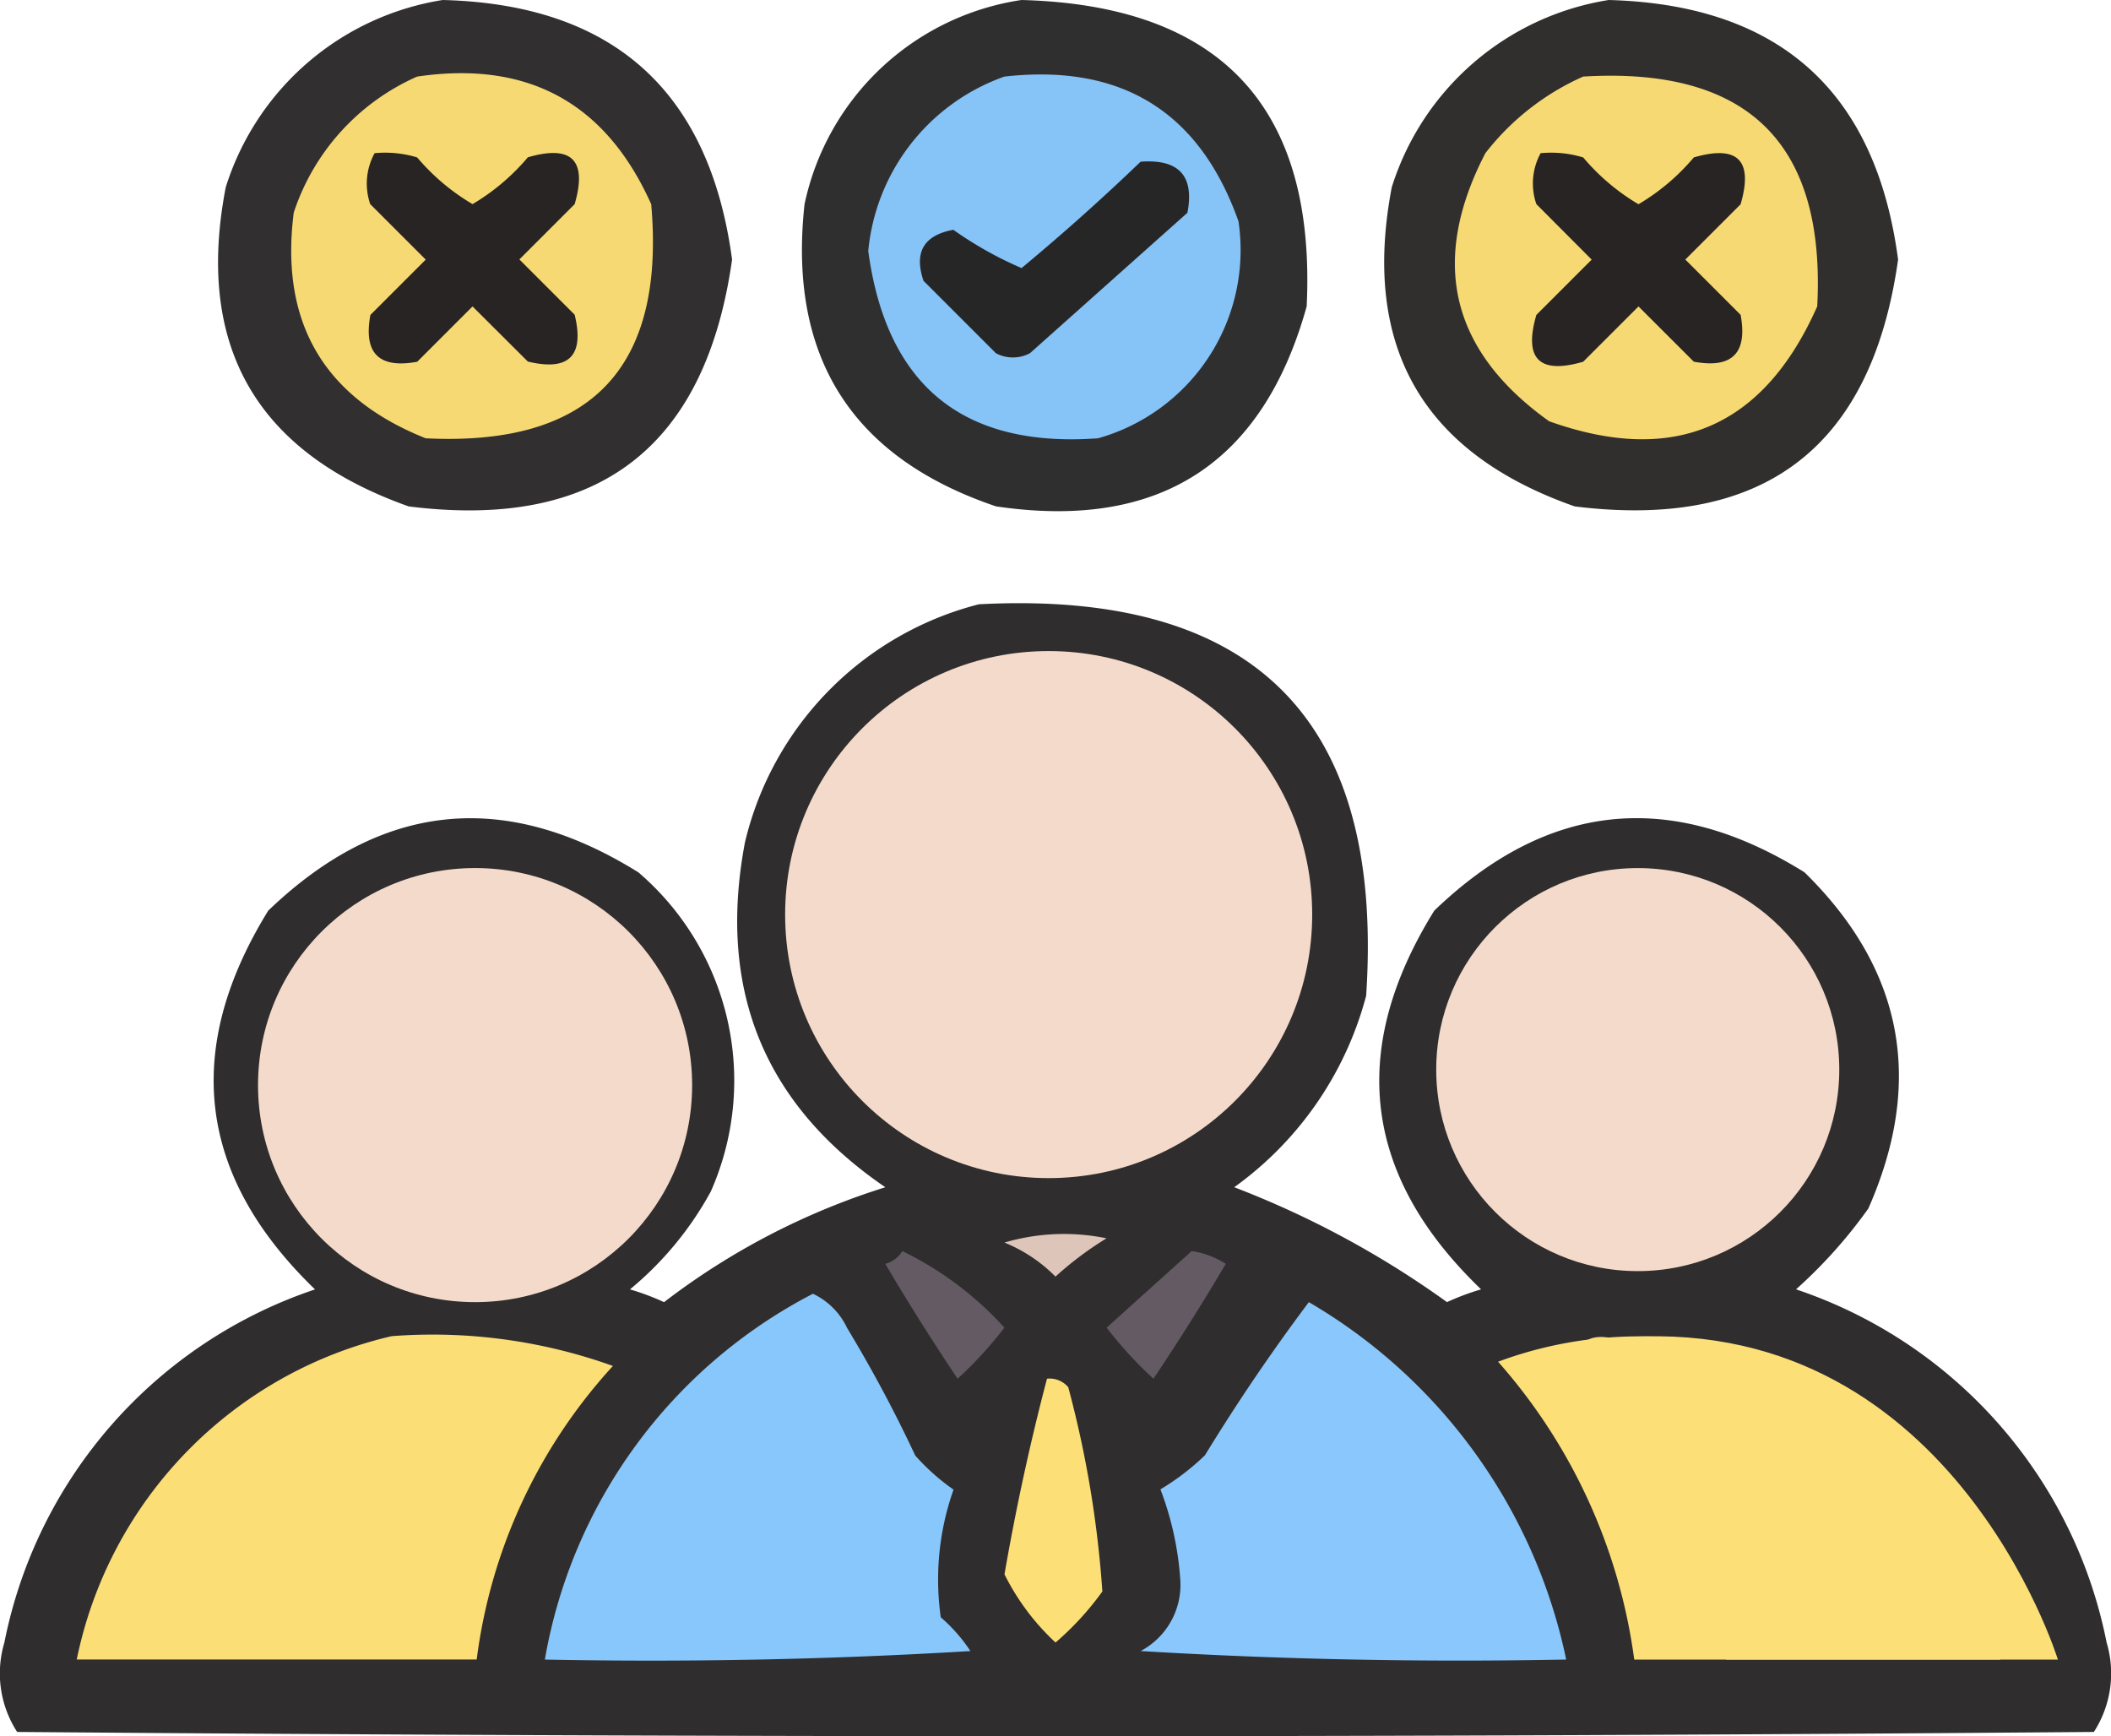 <svg xmlns="http://www.w3.org/2000/svg" width="68.087" height="56" viewBox="0 0 68.087 56">
  <g id="Grupo_1107981" data-name="Grupo 1107981" transform="translate(-354.756 -1438)">
    <g id="Grupo_1107958" data-name="Grupo 1107958" transform="translate(361.787 1438)">
      <path id="Trazado_888881" data-name="Trazado 888881" d="M36.347,25.5q8.239.21,9.333,8.373-1.289,9.112-10.431,7.961-7.382-2.619-5.9-10.294A8.772,8.772,0,0,1,36.347,25.5Z" transform="translate(-29.099 -25.5)" fill="#252222" fill-rule="evenodd" opacity="0.941"/>
    </g>
    <g id="Grupo_1107959" data-name="Grupo 1107959" transform="translate(380.618 1438)">
      <path id="Trazado_888882" data-name="Trazado 888882" d="M104.779,25.5q9.659.256,9.2,9.882-2.122,7.619-10.02,6.451-6.983-2.362-6.176-9.745A8.42,8.42,0,0,1,104.779,25.5Z" transform="translate(-97.696 -25.5)" fill="#242323" fill-rule="evenodd" opacity="0.939"/>
    </g>
    <g id="Grupo_1107960" data-name="Grupo 1107960" transform="translate(399.399 1438)">
      <path id="Trazado_888883" data-name="Trazado 888883" d="M173.357,25.5q8.254.226,9.333,8.373-1.282,9.1-10.431,7.961-7.369-2.588-5.9-10.294A8.772,8.772,0,0,1,173.357,25.5Z" transform="translate(-166.113 -25.5)" fill="#252322" fill-rule="evenodd" opacity="0.944"/>
    </g>
    <g id="Grupo_1107961" data-name="Grupo 1107961" transform="translate(364.149 1440.361)">
      <path id="Trazado_888884" data-name="Trazado 888884" d="M41.765,34.211q5.354-.789,7.549,4.118.695,7.952-7.275,7.549Q37.108,43.91,37.784,38.6A7.28,7.28,0,0,1,41.765,34.211Z" transform="translate(-37.703 -34.102)" fill="#f6d973" fill-rule="evenodd"/>
    </g>
    <g id="Grupo_1107962" data-name="Grupo 1107962" transform="translate(382.76 1440.402)">
      <path id="Trazado_888885" data-name="Trazado 888885" d="M109.892,34.32q5.666-.636,7.549,4.667a6.308,6.308,0,0,1-4.529,7q-6.526.477-7.412-6.039A6.629,6.629,0,0,1,109.892,34.32Z" transform="translate(-105.5 -34.252)" fill="#86c3f7" fill-rule="evenodd"/>
    </g>
    <g id="Grupo_1107963" data-name="Grupo 1107963" transform="translate(401.682 1440.443)">
      <path id="Trazado_888886" data-name="Trazado 888886" d="M178.566,34.427q7.961-.48,7.549,7.412-2.6,5.864-8.647,3.706Q172.7,42.137,175.41,36.9A8.191,8.191,0,0,1,178.566,34.427Z" transform="translate(-174.429 -34.4)" fill="#f7d973" fill-rule="evenodd"/>
    </g>
    <g id="Grupo_1107964" data-name="Grupo 1107964" transform="translate(366.589 1442.925)">
      <path id="Trazado_888887" data-name="Trazado 888887" d="M46.841,43.457a3.551,3.551,0,0,1,1.373.137A6.973,6.973,0,0,0,50,45.1a6.973,6.973,0,0,0,1.784-1.51q2.127-.618,1.51,1.51l-1.784,1.784,1.784,1.784q.48,1.99-1.51,1.51L50,48.4l-1.784,1.784q-1.853.343-1.51-1.51l1.784-1.784L46.7,45.1A2.04,2.04,0,0,1,46.841,43.457Z" transform="translate(-46.592 -43.441)" fill="#272423" fill-rule="evenodd"/>
    </g>
    <g id="Grupo_1107965" data-name="Grupo 1107965" transform="translate(404.17 1442.925)">
      <path id="Trazado_888888" data-name="Trazado 888888" d="M183.77,43.457a3.551,3.551,0,0,1,1.373.137,6.972,6.972,0,0,0,1.784,1.51,6.972,6.972,0,0,0,1.784-1.51q2.128-.618,1.51,1.51l-1.784,1.784,1.784,1.784q.343,1.853-1.51,1.51L186.927,48.4l-1.784,1.784q-2.128.618-1.51-1.51l1.784-1.784L183.633,45.1A2.039,2.039,0,0,1,183.77,43.457Z" transform="translate(-183.494 -43.441)" fill="#272423" fill-rule="evenodd"/>
    </g>
    <g id="Grupo_1107966" data-name="Grupo 1107966" transform="translate(384.428 1443.206)">
      <path id="Trazado_888889" data-name="Trazado 888889" d="M118.693,44.474q1.853-.138,1.51,1.647l-5.078,4.529a1.167,1.167,0,0,1-1.1,0l-2.333-2.333q-.47-1.382.961-1.647a12,12,0,0,0,2.2,1.235Q116.851,46.245,118.693,44.474Z" transform="translate(-111.577 -44.464)" fill="#272627" fill-rule="evenodd"/>
    </g>
    <g id="Grupo_1107967" data-name="Grupo 1107967" transform="translate(354.756 1457.456)">
      <path id="Trazado_888890" data-name="Trazado 888890" d="M35.057,96.409q13.373-.7,12.49,12.627a11.092,11.092,0,0,1-4.255,6.176,30.3,30.3,0,0,1,6.863,3.706,7.941,7.941,0,0,1,1.1-.412q-5.7-5.469-1.51-12.216,5.476-5.264,11.941-1.235,4.776,4.685,2.059,10.843a15.707,15.707,0,0,1-2.333,2.608A15.109,15.109,0,0,1,71.43,129.9a3.475,3.475,0,0,1-.412,2.882q-33.49.275-66.981,0a3.474,3.474,0,0,1-.412-2.882,15.109,15.109,0,0,1,10.02-11.392q-5.669-5.472-1.51-12.216,5.476-5.264,11.941-1.235A8.843,8.843,0,0,1,26.41,115.35a10.779,10.779,0,0,1-2.608,3.157,7.935,7.935,0,0,1,1.1.412,22.955,22.955,0,0,1,7.137-3.706q-5.87-4.01-4.529-11.118A10.4,10.4,0,0,1,35.057,96.409Z" transform="translate(-3.484 -96.374)" fill="#252323" fill-rule="evenodd" opacity="0.95"/>
    </g>
    <g id="Grupo_1107972" data-name="Grupo 1107972" transform="translate(387.152 1477.803)">
      <path id="Trazado_888895" data-name="Trazado 888895" d="M121.5,170.771a6.8,6.8,0,0,1,3.294-.137,10.83,10.83,0,0,0-1.647,1.235A4.914,4.914,0,0,0,121.5,170.771Z" transform="translate(-121.5 -170.495)" fill="#ddc6b9" fill-rule="evenodd"/>
    </g>
    <g id="Grupo_1107973" data-name="Grupo 1107973" transform="translate(383.309 1478.353)">
      <path id="Trazado_888896" data-name="Trazado 888896" d="M108.049,172.5a10.813,10.813,0,0,1,3.294,2.471,12.8,12.8,0,0,1-1.51,1.647q-1.218-1.818-2.333-3.706A.907.907,0,0,0,108.049,172.5Z" transform="translate(-107.5 -172.5)" fill="#635a63" fill-rule="evenodd"/>
    </g>
    <g id="Grupo_1107974" data-name="Grupo 1107974" transform="translate(390.447 1478.353)">
      <path id="Trazado_888897" data-name="Trazado 888897" d="M136.245,172.5a2.782,2.782,0,0,1,1.1.412q-1.115,1.888-2.333,3.706a12.8,12.8,0,0,1-1.51-1.647Q134.881,173.726,136.245,172.5Z" transform="translate(-133.5 -172.5)" fill="#635a63" fill-rule="evenodd"/>
    </g>
    <g id="Grupo_1107975" data-name="Grupo 1107975" transform="translate(372.329 1479.726)">
      <path id="Trazado_888898" data-name="Trazado 888898" d="M81.226,189.029q-6.791.411-13.726.275a16.442,16.442,0,0,1,8.647-11.8,2.3,2.3,0,0,1,1.1,1.1,44.194,44.194,0,0,1,2.2,4.118,7,7,0,0,0,1.235,1.1,8.683,8.683,0,0,0-.412,4.118A5.264,5.264,0,0,1,81.226,189.029Z" transform="translate(-67.5 -177.5)" fill="#88c7fb" fill-rule="evenodd"/>
    </g>
    <g id="Grupo_1107977" data-name="Grupo 1107977" transform="translate(391.545 1480)">
      <path id="Trazado_888900" data-name="Trazado 888900" d="M142.926,178.5a17.493,17.493,0,0,1,8.3,11.529q-6.947.135-13.726-.275a2.416,2.416,0,0,0,1.277-2.333,10.065,10.065,0,0,0-.638-2.882,7.884,7.884,0,0,0,1.436-1.1Q141.142,180.877,142.926,178.5Z" transform="translate(-137.5 -178.5)" fill="#89c7fc" fill-rule="evenodd"/>
    </g>
    <g id="Grupo_1107978" data-name="Grupo 1107978" transform="translate(357.231 1481.049)">
      <path id="Trazado_888901" data-name="Trazado 888901" d="M22.657,182.37a17.219,17.219,0,0,1,7.137.961A17.242,17.242,0,0,0,25.4,192.8H12.5A13.477,13.477,0,0,1,22.657,182.37Z" transform="translate(-12.5 -182.321)" fill="#fcde76" fill-rule="evenodd"/>
    </g>
    <g id="Grupo_1107979" data-name="Grupo 1107979" transform="translate(403.074 1481.108)">
      <path id="Trazado_888902" data-name="Trazado 888902" d="M191.3,184.722a20.367,20.367,0,0,0,2.608,3.569,20.661,20.661,0,0,1,1.784,4.667h-11.8a18.129,18.129,0,0,0-4.392-9.608A13.086,13.086,0,0,1,191.3,184.722Z" transform="translate(-179.5 -182.536)" fill="#fcdf76" fill-rule="evenodd"/>
    </g>
    <g id="Grupo_1107980" data-name="Grupo 1107980" transform="translate(387.152 1482.467)">
      <path id="Trazado_888903" data-name="Trazado 888903" d="M122.873,187.49a.784.784,0,0,1,.686.275,34.475,34.475,0,0,1,1.1,6.588,9.48,9.48,0,0,1-1.51,1.647,7.651,7.651,0,0,1-1.647-2.2Q122.056,190.6,122.873,187.49Z" transform="translate(-121.5 -187.487)" fill="#fcdf76" fill-rule="evenodd"/>
    </g>
    <circle id="Elipse_11926" data-name="Elipse 11926" cx="7.001" cy="7.001" r="7.001" transform="translate(363.078 1465.999)" fill="#f4dacb"/>
    <circle id="Elipse_11927" data-name="Elipse 11927" cx="6.5" cy="6.5" r="6.5" transform="translate(401.079 1466)" fill="#f4dacb"/>
    <circle id="Elipse_11928" data-name="Elipse 11928" cx="8.5" cy="8.5" r="8.5" transform="translate(380.079 1459)" fill="#f4dacb"/>
    <path id="Trazado_888904" data-name="Trazado 888904" d="M-8098.521-10002.561s-3.5-11.393-14.343-10.363c-4.049-.823,3.637,10.363,3.637,10.363Z" transform="translate(8519.651 11494.091)" fill="#fcdf76"/>
  </g>
</svg>

